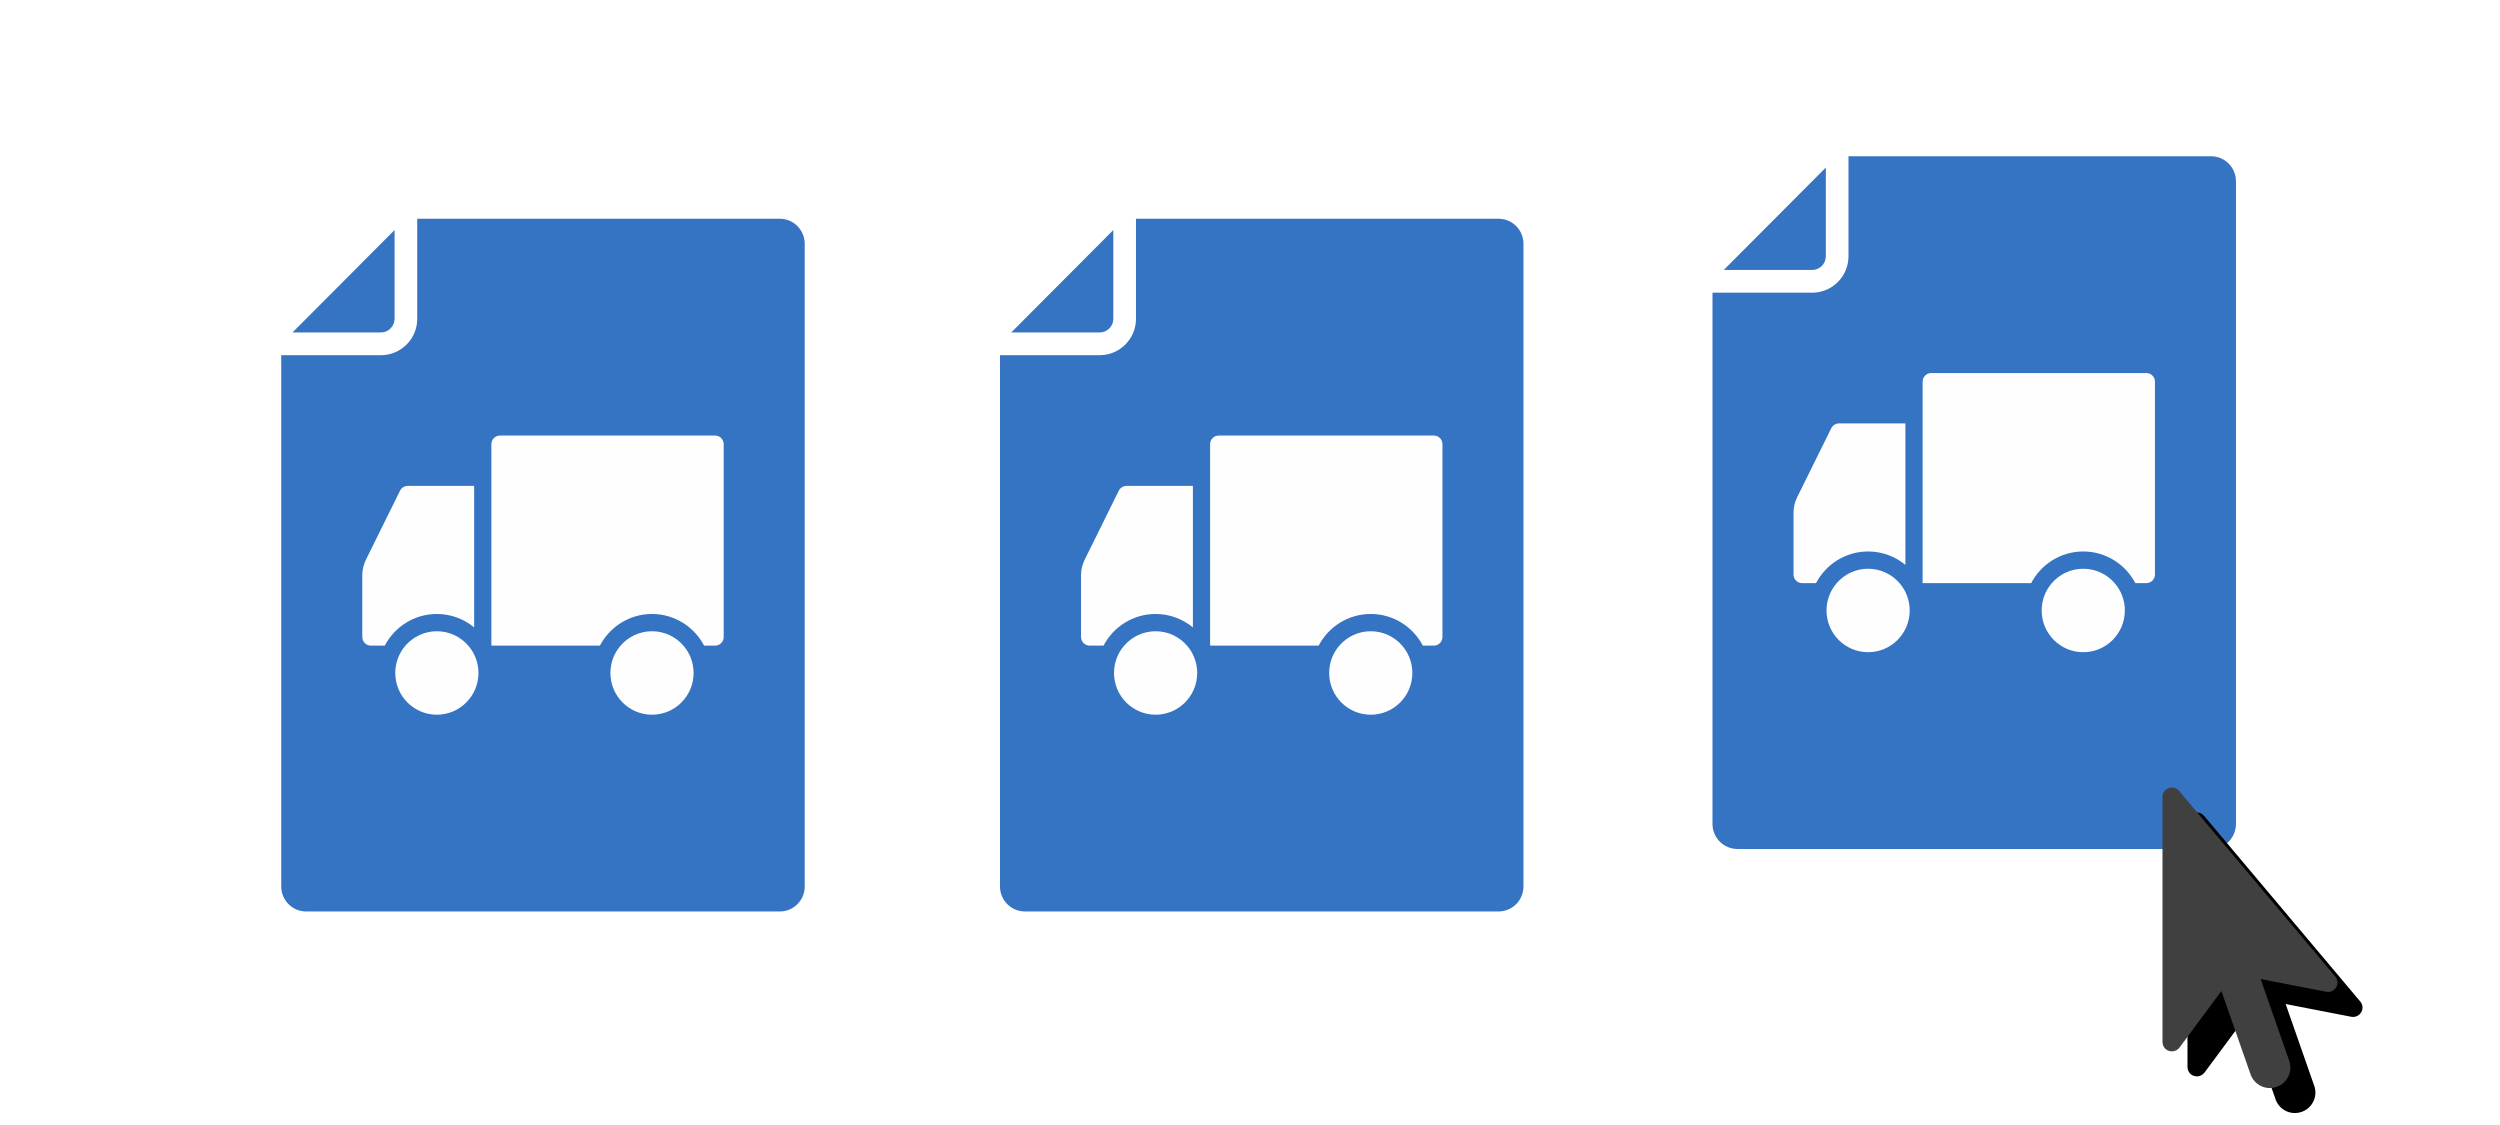 <svg xmlns="http://www.w3.org/2000/svg" xmlns:xlink="http://www.w3.org/1999/xlink" width="400" height="180" viewBox="0 0 400 180">
  <defs>
    <path id="group-11-b" d="M373.645,156.246 L348.656,126.546 C348.246,126.062 347.585,125.87 346.984,126.092 C346.394,126.31 346,126.869 346,127.5 L346,166.709 C346,167.37 346.409,167.941 347.026,168.148 L347.495,168.223 C347.965,168.223 348.423,168.001 348.716,167.618 L355.422,158.564 L360.088,171.889 C360.689,173.606 362.552,174.504 364.269,173.899 C365.971,173.313 366.883,171.435 366.279,169.733 L361.703,156.645 L372.21,158.685 C372.853,158.801 373.469,158.508 373.792,157.963 C374.115,157.422 374.059,156.731 373.645,156.246"/>
    <filter id="group-11-a" width="128.6%" height="116.6%" x="-7.1%" y="-4.2%" filterUnits="objectBoundingBox">
      <feOffset dx="4" dy="4" in="SourceAlpha" result="shadowOffsetOuter1"/>
      <feColorMatrix in="shadowOffsetOuter1" values="0 0 0 0 0.251   0 0 0 0 0.251   0 0 0 0 0.251  0 0 0 0.25 0"/>
    </filter>
  </defs>
  <g fill="none" fill-rule="evenodd">
    <rect width="400" height="180" fill="#FFF"/>
    <g transform="translate(44 35)">
      <path fill="#3573C3" d="M80.758,-7.10542736e-15 L22.757,-7.10542736e-15 L22.757,16.013 C22.757,19.219 20.155,21.83 16.959,21.83 L0.999,21.83 L0.999,106.827 C0.999,109.047 2.782,110.836 4.997,110.836 L80.758,110.836 C82.971,110.836 84.754,109.047 84.754,106.827 L84.754,4.008 C84.754,1.788 82.971,-7.10542736e-15 80.758,-7.10542736e-15 M16.959,18.192 L2.802,18.192 L19.131,1.809 L19.131,16.013 C19.131,17.205 18.148,18.192 16.959,18.192"/>
      <path fill="#FEFEFE" d="M19.243,72.675 C19.243,76.365 22.222,79.353 25.897,79.353 C29.573,79.353 32.552,76.365 32.552,72.675 C32.552,71.004 31.939,69.472 30.923,68.301 C29.706,66.891 27.905,65.999 25.897,65.999 C23.892,65.999 22.089,66.891 20.872,68.301 C19.856,69.472 19.243,71.004 19.243,72.675 M53.667,72.675 C53.667,76.365 56.643,79.353 60.319,79.353 C63.997,79.353 66.975,76.365 66.975,72.675 C66.975,71.004 66.361,69.472 65.347,68.301 C64.13,66.891 62.327,65.999 60.319,65.999 C58.311,65.999 56.51,66.891 55.295,68.301 C54.279,69.472 53.667,71.004 53.667,72.675 M13.965,57.03 L13.965,66.919 C13.965,67.682 14.582,68.301 15.342,68.301 L17.563,68.301 C19.136,65.291 22.281,63.236 25.897,63.236 C28.163,63.236 30.239,64.042 31.863,65.384 L31.863,42.744 L21.238,42.744 C20.718,42.744 20.243,43.038 20.009,43.503 C18.925,45.661 15.819,51.967 14.533,54.584 C14.16,55.343 13.965,56.179 13.965,57.03 M35.996,34.688 L70.417,34.688 C71.177,34.688 71.792,35.305 71.792,36.068 L71.792,66.919 C71.792,67.682 71.177,68.301 70.417,68.301 L68.655,68.301 C67.08,65.291 63.935,63.236 60.319,63.236 C56.703,63.236 53.56,65.291 51.985,68.301 L34.619,68.301 L34.619,36.068 C34.619,35.305 35.236,34.688 35.996,34.688"/>
    </g>
    <g transform="translate(159 35)">
      <path fill="#3573C3" d="M80.758,-7.10542736e-15 L22.757,-7.10542736e-15 L22.757,16.013 C22.757,19.219 20.155,21.83 16.959,21.83 L0.999,21.83 L0.999,106.827 C0.999,109.047 2.782,110.836 4.997,110.836 L80.758,110.836 C82.971,110.836 84.754,109.047 84.754,106.827 L84.754,4.008 C84.754,1.788 82.971,-7.10542736e-15 80.758,-7.10542736e-15 M16.959,18.192 L2.802,18.192 L19.131,1.809 L19.131,16.013 C19.131,17.205 18.148,18.192 16.959,18.192"/>
      <path fill="#FEFEFE" d="M19.243,72.675 C19.243,76.365 22.222,79.353 25.897,79.353 C29.573,79.353 32.552,76.365 32.552,72.675 C32.552,71.004 31.939,69.472 30.923,68.301 C29.706,66.891 27.905,65.999 25.897,65.999 C23.892,65.999 22.089,66.891 20.872,68.301 C19.856,69.472 19.243,71.004 19.243,72.675 M53.667,72.675 C53.667,76.365 56.643,79.353 60.319,79.353 C63.997,79.353 66.975,76.365 66.975,72.675 C66.975,71.004 66.361,69.472 65.347,68.301 C64.13,66.891 62.327,65.999 60.319,65.999 C58.311,65.999 56.51,66.891 55.295,68.301 C54.279,69.472 53.667,71.004 53.667,72.675 M13.965,57.03 L13.965,66.919 C13.965,67.682 14.582,68.301 15.342,68.301 L17.563,68.301 C19.136,65.291 22.281,63.236 25.897,63.236 C28.163,63.236 30.239,64.042 31.863,65.384 L31.863,42.744 L21.238,42.744 C20.718,42.744 20.243,43.038 20.009,43.503 C18.925,45.661 15.819,51.967 14.533,54.584 C14.16,55.343 13.965,56.179 13.965,57.03 M35.996,34.688 L70.417,34.688 C71.177,34.688 71.792,35.305 71.792,36.068 L71.792,66.919 C71.792,67.682 71.177,68.301 70.417,68.301 L68.655,68.301 C67.08,65.291 63.935,63.236 60.319,63.236 C56.703,63.236 53.56,65.291 51.985,68.301 L34.619,68.301 L34.619,36.068 C34.619,35.305 35.236,34.688 35.996,34.688"/>
    </g>
    <g transform="translate(273 25)">
      <path fill="#3573C3" d="M80.758,-7.10542736e-15 L22.757,-7.10542736e-15 L22.757,16.013 C22.757,19.219 20.155,21.83 16.959,21.83 L0.999,21.83 L0.999,106.827 C0.999,109.047 2.782,110.836 4.997,110.836 L80.758,110.836 C82.971,110.836 84.754,109.047 84.754,106.827 L84.754,4.008 C84.754,1.788 82.971,-7.10542736e-15 80.758,-7.10542736e-15 M16.959,18.192 L2.802,18.192 L19.131,1.809 L19.131,16.013 C19.131,17.205 18.148,18.192 16.959,18.192"/>
      <path fill="#FEFEFE" d="M19.243,72.675 C19.243,76.365 22.222,79.353 25.897,79.353 C29.573,79.353 32.552,76.365 32.552,72.675 C32.552,71.004 31.939,69.472 30.923,68.301 C29.706,66.891 27.905,65.999 25.897,65.999 C23.892,65.999 22.089,66.891 20.872,68.301 C19.856,69.472 19.243,71.004 19.243,72.675 M53.667,72.675 C53.667,76.365 56.643,79.353 60.319,79.353 C63.997,79.353 66.975,76.365 66.975,72.675 C66.975,71.004 66.361,69.472 65.347,68.301 C64.13,66.891 62.327,65.999 60.319,65.999 C58.311,65.999 56.51,66.891 55.295,68.301 C54.279,69.472 53.667,71.004 53.667,72.675 M13.965,57.03 L13.965,66.919 C13.965,67.682 14.582,68.301 15.342,68.301 L17.563,68.301 C19.136,65.291 22.281,63.236 25.897,63.236 C28.163,63.236 30.239,64.042 31.863,65.384 L31.863,42.744 L21.238,42.744 C20.718,42.744 20.243,43.038 20.009,43.503 C18.925,45.661 15.819,51.967 14.533,54.584 C14.16,55.343 13.965,56.179 13.965,57.03 M35.996,34.688 L70.417,34.688 C71.177,34.688 71.792,35.305 71.792,36.068 L71.792,66.919 C71.792,67.682 71.177,68.301 70.417,68.301 L68.655,68.301 C67.08,65.291 63.935,63.236 60.319,63.236 C56.703,63.236 53.56,65.291 51.985,68.301 L34.619,68.301 L34.619,36.068 C34.619,35.305 35.236,34.688 35.996,34.688"/>
    </g>
    <use fill="#000" filter="url(#group-11-a)" xlink:href="#group-11-b"/>
    <use fill="#404040" xlink:href="#group-11-b"/>
  </g>
</svg>
